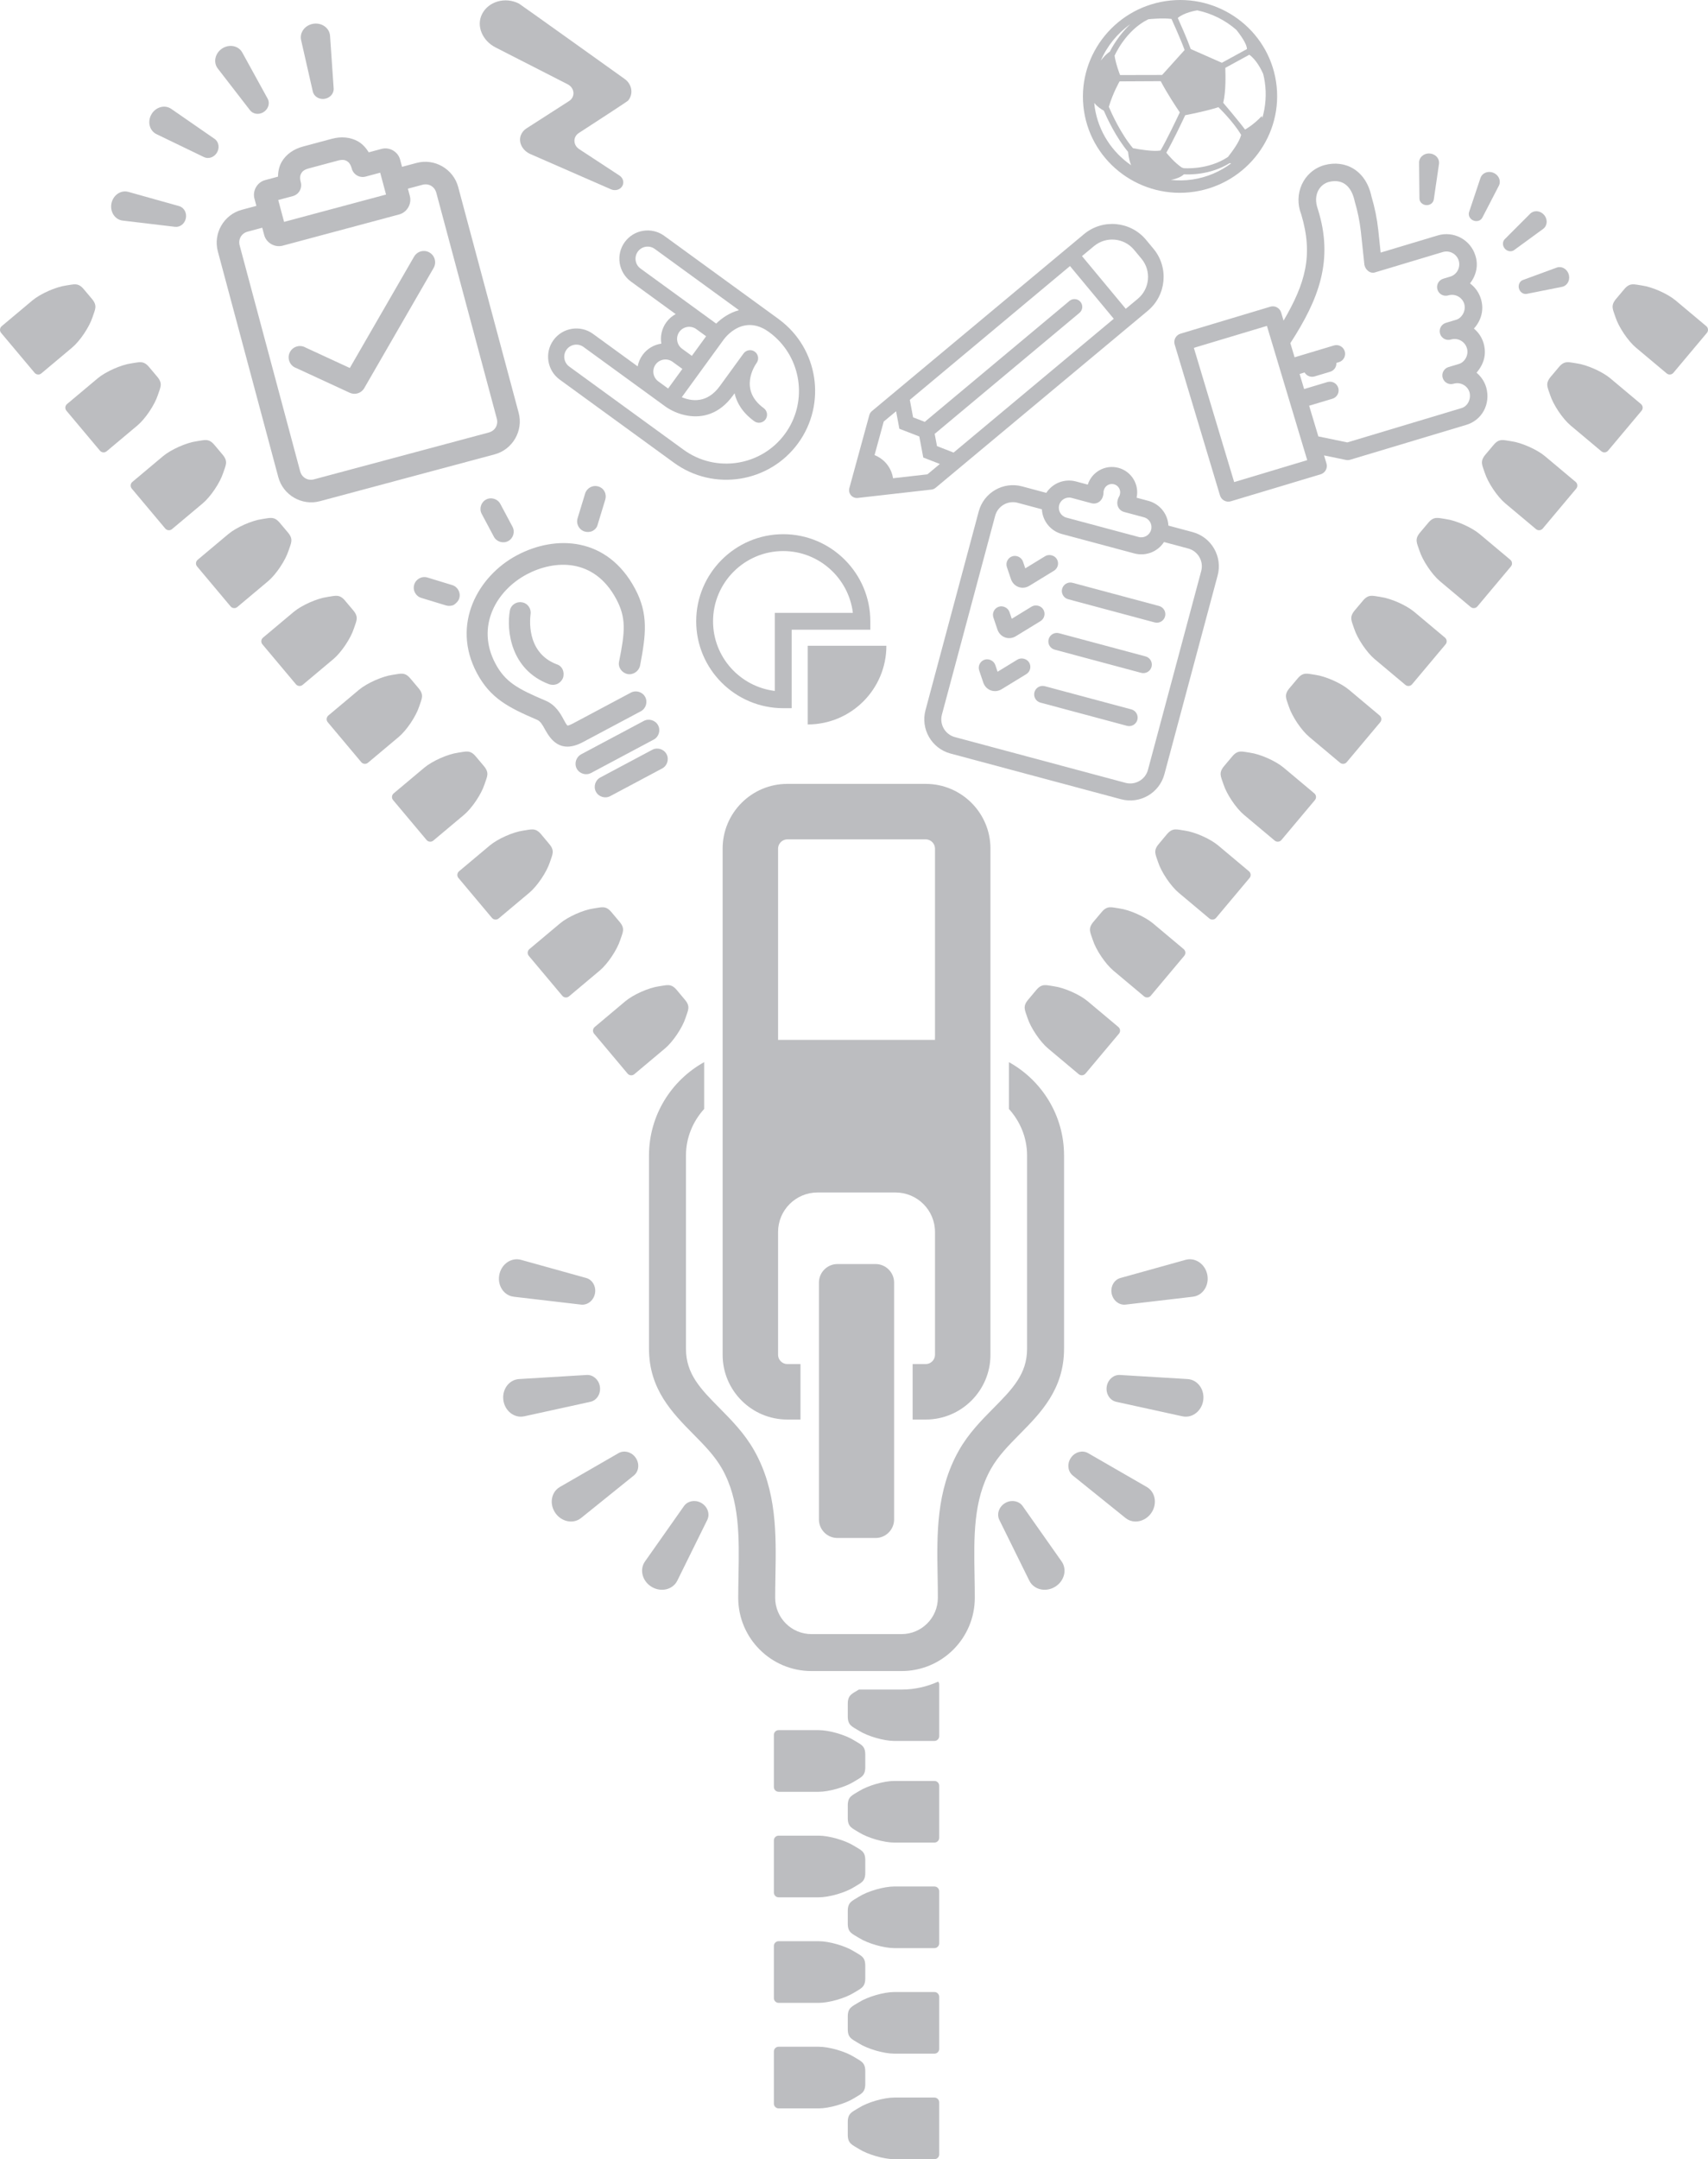 <?xml version="1.0" encoding="utf-8"?>
<!-- Generator: Adobe Illustrator 17.0.0, SVG Export Plug-In . SVG Version: 6.00 Build 0)  -->
<!DOCTYPE svg PUBLIC "-//W3C//DTD SVG 1.1//EN" "http://www.w3.org/Graphics/SVG/1.1/DTD/svg11.dtd">
<svg version="1.1" id="Layer_1" xmlns="http://www.w3.org/2000/svg" xmlns:xlink="http://www.w3.org/1999/xlink" x="0px" y="0px"
	 width="359.054px" height="453.741px" viewBox="0 0 359.054 453.741" enable-background="new 0 0 359.054 453.741"
	 xml:space="preserve">
<path fill="#BCBDC0" d="M283.608,56.655L283.608,56.655C283.655,56.587,283.681,56.538,283.608,56.655"/>
<path fill="#BCBDC0" d="M309.026,59.563c1.311-1.722,1.788-3.789,1.135-5.829c-1.008-3.355-4.563-5.268-7.919-4.26l-12.005,3.606
	l-0.498-4.728c-0.257-2.389-0.741-4.763-1.424-7.038c-1.145-5.482-5.467-7.828-9.925-6.611c-4.439,1.279-6.529,6.093-4.843,10.356
	c2.583,8.6,0.847,14.501-3.714,22.32l-0.512-1.703c-0.291-0.969-1.309-1.517-2.278-1.226l-18.878,5.67
	c-0.969,0.291-1.517,1.31-1.226,2.279l9.526,31.715c0.291,0.97,1.31,1.518,2.279,1.226l18.877-5.67
	c0.97-0.291,1.518-1.309,1.226-2.279l-0.507-1.69l4.594,0.951c0.302,0.058,0.61,0.047,0.896-0.039l24.333-7.309
	c3.408-0.969,5.245-4.461,4.261-7.919c-0.374-1.242-1.094-2.286-2.031-3.062c1.583-1.857,2.145-3.909,1.479-6.216
	c-0.373-1.242-1.097-2.299-2.03-3.062c1.502-1.629,2.191-3.936,1.479-6.216C310.91,61.462,310.086,60.342,309.026,59.563
	 M274.817,96.692l-15.373,4.617l-8.474-28.21l15.361-4.614l8.473,28.21L274.817,96.692z M304.844,58.136l-1.442,0.433
	c-0.969,0.291-1.517,1.309-1.226,2.279c0.291,0.969,1.31,1.517,2.279,1.226c1.429-0.43,2.932,0.379,3.358,1.796
	c0.435,1.495-0.593,3.077-1.809,3.361l-2.05,0.616c-0.97,0.291-1.517,1.309-1.226,2.278c0.291,0.97,1.309,1.518,2.278,1.226
	c1.429-0.429,2.932,0.38,3.362,1.809c0.465,1.459-0.503,3.064-1.809,3.361l-2.05,0.616c-0.969,0.291-1.517,1.31-1.226,2.279
	c0.291,0.969,1.309,1.517,2.279,1.226c1.428-0.43,2.932,0.379,3.357,1.796c0.358,1.329-0.32,2.995-1.808,3.361l-23.886,7.175
	l-6.083-1.262l-1.938-6.45l4.897-1.47c0.969-0.292,1.517-1.31,1.226-2.279c-0.292-0.97-1.31-1.518-2.279-1.227l-4.896,1.471
	l-0.952-3.168l8.264-2.483c0.97-0.291,1.517-1.309,1.226-2.279c-0.291-0.969-1.309-1.517-2.279-1.226l-8.264,2.483l-0.892-2.97
	c-0.065,0.1-0.159,0.237,0,0c5.991-9.238,9.151-17.436,5.797-28.108c-1.153-3.162,0.459-5.327,2.378-5.795
	c3.129-0.723,4.777,1.289,5.365,4.147c0.619,2.063,1.047,4.211,1.291,6.373l0.736,6.919c0.176,0.99,1.197,1.998,2.351,1.557
	l14.118-4.241c1.429-0.429,2.932,0.379,3.362,1.809C307.065,56.195,306.289,57.715,304.844,58.136"/>
<path fill="#BCBDC0" d="M276.355,79.102l3.281-0.985c0.97-0.292,1.517-1.31,1.226-2.279s-1.309-1.517-2.279-1.226l-3.28,0.985
	c-0.97,0.292-1.518,1.31-1.227,2.279C274.368,78.845,275.386,79.393,276.355,79.102"/>
<path fill="#BCBDC0" d="M63.683,30.796c-1.891,0.506-3.534,1.605-4.469,3.223c-0.542,0.936-0.744,2.013-0.783,3.107l-2.703,0.724
	c-1.657,0.444-2.686,2.226-2.242,3.882l0.41,1.531l-3.062,0.821c-3.777,1.012-6.055,4.959-5.043,8.735l12.717,47.462
	c1.012,3.777,4.959,6.055,8.736,5.043l36.744-9.845c3.777-1.013,6.055-4.959,5.043-8.736L96.314,39.282
	c-1.012-3.777-4.958-6.056-8.735-5.044l-3.062,0.821l-0.411-1.531c-0.443-1.657-2.226-2.685-3.882-2.242l-2.703,0.725
	c-0.582-0.925-1.29-1.735-2.225-2.276c-1.615-0.933-3.598-1.087-5.489-0.58L63.683,30.796z M64.914,35.389l6.124-1.641
	c0.926-0.248,1.468-0.144,1.869,0.088c0.402,0.233,0.79,0.663,1.042,1.593c0.34,1.268,1.644,2.021,2.913,1.681l3.061-0.821
	l1.231,4.593L59.72,46.626l-1.231-4.593l3.062-0.821c1.269-0.34,2.021-1.643,1.682-2.912c-0.002-0.008-0.005-0.016-0.007-0.023
	c-0.25-0.921-0.12-1.475,0.113-1.877C63.571,35.998,63.988,35.637,64.914,35.389 M52.065,48.677l3.062-0.82l0.41,1.531
	c0.444,1.656,2.226,2.685,3.883,2.241l24.496-6.564c1.656-0.444,2.685-2.226,2.241-3.882l-0.41-1.531l3.062-0.821
	c1.312-0.351,2.561,0.369,2.912,1.682l12.717,47.461c0.352,1.312-0.369,2.56-1.681,2.912l-36.744,9.845
	c-1.312,0.352-2.56-0.369-2.912-1.681L50.384,51.589C50.032,50.277,50.753,49.028,52.065,48.677 M88.199,52.917
	c-0.502,0.208-0.918,0.582-1.177,1.059L73.537,77.332l-9.275-4.284c-1.132-0.666-2.589-0.289-3.256,0.842
	c-0.666,1.131-0.29,2.589,0.842,3.255c0.138,0.082,0.285,0.15,0.437,0.202l11.238,5.193c1.114,0.511,2.433,0.09,3.047-0.97
	l14.57-25.236c0.671-1.129,0.3-2.588-0.829-3.259C89.67,52.695,88.889,52.636,88.199,52.917"/>
<path fill="#BCBDC0" d="M243.654,127.344l-18.184-4.872c-0.952-0.255-1.934,0.312-2.189,1.263c-0.255,0.953,0.311,1.934,1.264,2.189
	l18.184,4.873c0.953,0.255,1.934-0.312,2.189-1.264C245.173,128.581,244.607,127.6,243.654,127.344 M240.815,137.939l-18.184-4.872
	c-0.952-0.255-1.934,0.311-2.189,1.263c-0.255,0.951,0.312,1.934,1.264,2.189l18.184,4.873c0.953,0.255,1.934-0.312,2.189-1.264
	C242.334,139.175,241.768,138.195,240.815,137.939 M219.7,116.885l-4.169,2.551l-0.476-1.407c-0.305-0.903-1.36-1.428-2.265-1.121
	c-0.934,0.315-1.436,1.332-1.121,2.266l0.853,2.525c0.266,0.781,0.845,1.384,1.588,1.652c0.07,0.026,0.139,0.048,0.21,0.067
	c0.698,0.186,1.433,0.075,2.072-0.317l5.174-3.166c0.407-0.249,0.694-0.642,0.805-1.107c0.112-0.465,0.037-0.943-0.213-1.353
	C221.662,116.669,220.507,116.39,219.7,116.885 M211.271,133.947c0.07,0.025,0.139,0.047,0.21,0.066
	c0.697,0.186,1.433,0.075,2.072-0.318l5.174-3.166c0.84-0.514,1.107-1.616,0.592-2.458c-0.495-0.81-1.649-1.087-2.458-0.592
	l-4.168,2.552l-0.477-1.407c-0.306-0.903-1.366-1.427-2.264-1.121c-0.934,0.314-1.437,1.331-1.122,2.265l0.854,2.527
	C209.949,133.075,210.528,133.678,211.271,133.947 M213.877,138.617l-4.168,2.549l-0.476-1.408c-0.305-0.902-1.36-1.429-2.266-1.121
	c-0.933,0.315-1.436,1.333-1.121,2.266l0.854,2.528c0.265,0.78,0.845,1.382,1.587,1.651c0.069,0.025,0.14,0.047,0.21,0.066
	c0.697,0.187,1.433,0.075,2.072-0.316l5.173-3.164c0.408-0.249,0.694-0.642,0.805-1.106c0.112-0.465,0.038-0.944-0.213-1.353
	C215.838,138.402,214.684,138.124,213.877,138.617 M250.713,111.817l-5.09-1.365c-0.132-2.457-1.812-4.555-4.225-5.202l-2.462-0.659
	c0.605-2.758-1.067-5.539-3.82-6.277c-2.754-0.738-5.592,0.835-6.445,3.526l-2.462-0.66c-2.412-0.646-4.917,0.333-6.261,2.393
	l-5.09-1.364c-3.961-1.061-8.046,1.297-9.108,5.258l-11.194,41.777c-1.061,3.961,1.297,8.046,5.258,9.108l35.856,9.607
	c3.961,1.062,8.047-1.297,9.109-5.257l11.194-41.777C257.033,116.963,254.674,112.878,250.713,111.817 M225.284,104.634l4.168,1.117
	c0.608,0.162,1.257,0.016,1.737-0.392c0.541-0.457,0.815-1.182,0.796-2.097l0.07-0.263c0.249-0.928,1.207-1.481,2.136-1.233
	c0.928,0.249,1.482,1.208,1.233,2.136l-0.07,0.262c-0.475,0.785-0.599,1.549-0.359,2.213c0.211,0.594,0.701,1.046,1.309,1.209
	l4.168,1.117c1.142,0.306,1.822,1.483,1.516,2.625c-0.306,1.142-1.484,1.822-2.626,1.516l-15.188-4.069
	c-1.142-0.306-1.822-1.484-1.516-2.627C222.964,105.007,224.142,104.328,225.284,104.634 M236.595,164.507l-35.856-9.608
	c-2.056-0.551-3.282-2.673-2.731-4.73l11.194-41.777c0.551-2.056,2.673-3.282,4.73-2.731l5.091,1.364
	c0.134,2.457,1.814,4.557,4.225,5.203l15.188,4.069c2.413,0.647,4.916-0.332,6.26-2.392l5.09,1.363
	c2.056,0.551,3.283,2.674,2.732,4.731l-11.195,41.776l0.001,0.001C240.775,163.832,238.652,165.058,236.595,164.507
	 M237.832,149.074l-18.185-4.872c-0.951-0.256-1.933,0.311-2.188,1.263c-0.255,0.951,0.311,1.934,1.264,2.189l18.184,4.872
	c0.952,0.256,1.933-0.311,2.189-1.263C239.35,150.311,238.784,149.329,237.832,149.074"/>
<path fill="#BCBDC0" d="M176.039,265.635c-2.14,0-3.883,1.75-3.883,3.885v49.794c0,2.136,1.743,3.885,3.883,3.885h8.037
	c2.127,0,3.881-1.749,3.881-3.885V269.52c0-2.135-1.754-3.885-3.881-3.885H176.039z"/>
<path fill="#BCBDC0" d="M165.507,298.307h2.77v-11.654h-2.77c-1.054,0-1.942-0.889-1.942-1.941v-25.817
	c0-4.583,3.717-8.302,8.3-8.302c0,0,16.391,0,16.391,0.002c4.583,0,8.3,3.717,8.3,8.3v25.817c0,1.052-0.888,1.941-1.942,1.941
	h-2.761v11.654h2.761c7.494,0,13.598-6.099,13.598-13.595V178.326c0-7.497-6.101-13.597-13.598-13.597h-29.107
	c-7.497,0-13.597,6.1-13.597,13.597v106.388C151.91,292.208,158.01,298.307,165.507,298.307 M163.566,178.326
	c0-1.051,0.888-1.941,1.942-1.941h29.105c1.054,0,1.941,0.89,1.941,1.941v40.201h-32.988V178.326z"/>
<path fill="#BCBDC0" d="M212.093,223.202v9.838c2.346,2.6,3.817,6.005,3.817,9.775v40.628c0,5.318-3.112,8.473-7.056,12.463
	c-2.588,2.619-5.267,5.328-7.299,8.935c-4.773,8.454-4.612,17.595-4.452,26.431c0.03,1.51,0.051,3.014,0.051,4.501
	c0,4.203-3.419,7.625-7.625,7.625h-18.946c-4.202,0-7.625-3.422-7.625-7.625c0-1.487,0.027-2.991,0.051-4.501
	c0.159-8.836,0.325-17.977-4.445-26.429c-2.033-3.609-4.712-6.318-7.297-8.937c-3.947-3.99-7.064-7.145-7.064-12.463v-40.628
	c0-3.77,1.471-7.175,3.825-9.775v-9.838c-6.907,3.829-11.597,11.18-11.597,19.613v40.628c0,8.513,4.948,13.51,9.302,17.92
	c2.337,2.363,4.536,4.593,6.063,7.297c3.73,6.612,3.597,14.317,3.452,22.473c-0.028,1.558-0.059,3.105-0.059,4.64
	c0,8.487,6.902,15.391,15.394,15.391h18.946c8.491,0,15.393-6.904,15.393-15.391c0-1.535-0.021-3.082-0.051-4.64
	c-0.146-8.154-0.281-15.859,3.451-22.473c1.525-2.704,3.727-4.934,6.059-7.297c4.36-4.412,9.302-9.41,9.302-17.92v-40.628
	C223.683,234.382,218.999,227.029,212.093,223.202"/>
<path fill="#BCBDC0" d="M196.43,374.255h-8.431c-2.176,0-5.583,0.981-7.426,2.143c-1.419,0.892-2.354,1.107-2.354,3v2.672
	c0,1.892,0.935,2.105,2.354,2.995c1.843,1.164,5.25,2.143,7.426,2.143h8.431c0.555,0,1.005-0.445,1.005-1v-10.953
	C197.435,374.702,196.985,374.255,196.43,374.255"/>
<path fill="#BCBDC0" d="M181.896,371.388v-2.672c0-1.895-0.934-2.105-2.354-2.995c-1.843-1.162-5.253-2.145-7.428-2.145h-8.431
	c-0.553,0-1,0.444-1,1.002v10.951c0,0.555,0.447,1.004,1,1.004h8.431c2.175,0,5.585-0.983,7.428-2.142
	C180.962,373.494,181.896,373.285,181.896,371.388"/>
<path fill="#BCBDC0" d="M189.526,355.052h-8.974c-1.405,0.878-2.333,1.103-2.333,2.986v2.672c0,1.896,0.934,2.103,2.354,2.998
	c1.843,1.158,5.251,2.142,7.426,2.142h8.431c0.555,0,1.005-0.447,1.005-1.002v-10.953c0-0.197-0.113-0.351-0.214-0.509
	C194.868,354.445,192.271,355.052,189.526,355.052"/>
<path fill="#BCBDC0" d="M228.638,210.394c-1.667-1.398-4.909-2.836-7.063-3.131c-1.661-0.229-2.511-0.665-3.733,0.785l-1.714,2.049
	c-1.221,1.449-0.637,2.213-0.129,3.808c0.665,2.07,2.648,5.014,4.314,6.414l6.459,5.417c0.423,0.356,1.053,0.297,1.414-0.124
	l7.04-8.389c0.358-0.424,0.297-1.054-0.129-1.412L228.638,210.394z"/>
<path fill="#BCBDC0" d="M242.371,194.033c-1.67-1.396-4.909-2.836-7.07-3.133c-1.663-0.228-2.513-0.67-3.729,0.784l-1.721,2.044
	c-1.216,1.455-0.637,2.216-0.122,3.808c0.668,2.08,2.642,5.024,4.31,6.42l6.458,5.416c0.424,0.356,1.055,0.303,1.413-0.121
	l7.042-8.391c0.356-0.424,0.302-1.054-0.125-1.413L242.371,194.033z"/>
<path fill="#BCBDC0" d="M262.551,183.092l-6.456-5.417c-1.668-1.405-4.907-2.838-7.066-3.133c-1.658-0.227-2.508-0.67-3.731,0.779
	l-1.714,2.05c-1.22,1.449-0.644,2.215-0.129,3.808c0.665,2.072,2.649,5.016,4.318,6.419l6.458,5.416
	c0.426,0.357,1.051,0.296,1.411-0.126l7.04-8.389C263.031,184.08,262.98,183.45,262.551,183.092"/>
<path fill="#BCBDC0" d="M144.116,213.905c0.508-1.595,1.094-2.361-0.131-3.808l-1.714-2.049c-1.221-1.45-2.073-1.014-3.733-0.785
	c-2.155,0.295-5.394,1.733-7.066,3.131l-6.452,5.42c-0.426,0.356-0.487,0.986-0.131,1.411l7.045,8.389
	c0.355,0.425,0.985,0.481,1.409,0.124l6.457-5.416C141.47,218.921,143.446,215.975,144.116,213.905"/>
<path fill="#BCBDC0" d="M130.383,197.539c0.515-1.592,1.091-2.356-0.124-3.808l-1.719-2.044c-1.215-1.455-2.066-1.015-3.726-0.785
	c-2.162,0.295-5.403,1.738-7.07,3.134l-6.459,5.416c-0.424,0.356-0.478,0.986-0.124,1.413l7.044,8.391
	c0.356,0.424,0.986,0.478,1.41,0.121l6.457-5.416C127.744,202.563,129.713,199.617,130.383,197.539"/>
<path fill="#BCBDC0" d="M269.838,161.307c-1.67-1.396-4.908-2.836-7.07-3.133c-1.663-0.228-2.513-0.67-3.728,0.784l-1.721,2.045
	c-1.216,1.454-0.638,2.215-0.123,3.807c0.668,2.08,2.642,5.024,4.31,6.42l6.459,5.416c0.423,0.356,1.054,0.303,1.412-0.121
	l7.042-8.391c0.356-0.424,0.302-1.054-0.124-1.412L269.838,161.307z"/>
<path fill="#BCBDC0" d="M283.571,144.944c-1.67-1.396-4.909-2.836-7.07-3.133c-1.663-0.227-2.513-0.67-3.729,0.784l-1.721,2.045
	c-1.216,1.454-0.637,2.215-0.122,3.807c0.668,2.08,2.642,5.024,4.31,6.42l6.458,5.417c0.424,0.355,1.055,0.302,1.412-0.122
	l7.043-8.391c0.356-0.424,0.302-1.054-0.125-1.412L283.571,144.944z"/>
<path fill="#BCBDC0" d="M297.305,128.581c-1.67-1.396-4.908-2.836-7.07-3.133c-1.663-0.227-2.513-0.67-3.729,0.784l-1.721,2.045
	c-1.216,1.454-0.637,2.215-0.122,3.807c0.668,2.08,2.642,5.024,4.309,6.42l6.459,5.417c0.424,0.355,1.054,0.302,1.412-0.122
	l7.043-8.391c0.356-0.424,0.302-1.054-0.124-1.412L297.305,128.581z"/>
<path fill="#BCBDC0" d="M311.038,112.218c-1.669-1.396-4.908-2.836-7.07-3.133c-1.663-0.227-2.513-0.67-3.729,0.784l-1.721,2.045
	c-1.215,1.454-0.636,2.215-0.122,3.807c0.668,2.08,2.642,5.024,4.31,6.42l6.459,5.417c0.424,0.355,1.054,0.302,1.412-0.122
	l7.042-8.391c0.356-0.424,0.302-1.054-0.124-1.412L311.038,112.218z"/>
<path fill="#BCBDC0" d="M324.771,95.855c-1.67-1.395-4.908-2.836-7.07-3.133c-1.663-0.227-2.513-0.67-3.728,0.784l-1.722,2.045
	c-1.215,1.454-0.637,2.215-0.122,3.807c0.668,2.08,2.642,5.024,4.309,6.42l6.46,5.417c0.423,0.355,1.054,0.302,1.412-0.122
	l7.042-8.391c0.356-0.424,0.302-1.054-0.124-1.412L324.771,95.855z"/>
<path fill="#BCBDC0" d="M338.505,79.492c-1.67-1.396-4.908-2.836-7.07-3.134c-1.663-0.227-2.513-0.669-3.729,0.785l-1.721,2.044
	c-1.216,1.455-0.637,2.216-0.122,3.808c0.668,2.08,2.642,5.024,4.309,6.42l6.459,5.416c0.424,0.356,1.054,0.303,1.412-0.121
	l7.043-8.391c0.356-0.424,0.302-1.054-0.125-1.412L338.505,79.492z"/>
<path fill="#BCBDC0" d="M352.238,63.129c-1.669-1.396-4.908-2.836-7.07-3.134c-1.663-0.227-2.513-0.669-3.729,0.785l-1.721,2.044
	c-1.216,1.455-0.637,2.216-0.122,3.808c0.668,2.08,2.642,5.024,4.309,6.42l6.46,5.416c0.423,0.356,1.054,0.303,1.412-0.121
	l7.042-8.391c0.356-0.424,0.302-1.054-0.124-1.412L352.238,63.129z"/>
<path fill="#BCBDC0" d="M96.503,183.092l6.457-5.417c1.667-1.405,4.906-2.838,7.065-3.133c1.658-0.227,2.508-0.67,3.731,0.779
	l1.714,2.05c1.22,1.449,0.644,2.215,0.129,3.808c-0.665,2.072-2.649,5.016-4.318,6.419l-6.457,5.416
	c-0.426,0.357-1.052,0.296-1.412-0.126l-7.04-8.389C96.023,184.08,96.075,183.45,96.503,183.092"/>
<path fill="#BCBDC0" d="M89.216,161.307c1.67-1.396,4.909-2.836,7.07-3.133c1.663-0.228,2.513-0.67,3.729,0.784l1.721,2.045
	c1.215,1.454,0.637,2.215,0.122,3.807c-0.668,2.08-2.642,5.024-4.31,6.42l-6.459,5.416c-0.423,0.356-1.054,0.303-1.412-0.121
	l-7.042-8.391c-0.356-0.424-0.302-1.054,0.125-1.412L89.216,161.307z"/>
<path fill="#BCBDC0" d="M75.483,144.944c1.67-1.396,4.909-2.836,7.07-3.133c1.663-0.227,2.513-0.67,3.728,0.784l1.721,2.045
	c1.216,1.454,0.638,2.215,0.123,3.807c-0.668,2.08-2.642,5.024-4.31,6.42l-6.459,5.417c-0.423,0.355-1.054,0.302-1.412-0.122
	l-7.042-8.391c-0.356-0.424-0.302-1.054,0.124-1.412L75.483,144.944z"/>
<path fill="#BCBDC0" d="M61.749,128.581c1.67-1.396,4.909-2.836,7.07-3.133c1.663-0.227,2.513-0.67,3.729,0.784l1.721,2.045
	c1.216,1.454,0.637,2.215,0.122,3.807c-0.668,2.08-2.642,5.024-4.309,6.42l-6.459,5.417c-0.424,0.355-1.054,0.302-1.412-0.122
	l-7.043-8.391c-0.356-0.424-0.302-1.054,0.125-1.412L61.749,128.581z"/>
<path fill="#BCBDC0" d="M48.016,112.218c1.67-1.396,4.909-2.836,7.07-3.133c1.663-0.227,2.513-0.67,3.729,0.784l1.721,2.045
	c1.216,1.454,0.637,2.215,0.122,3.807c-0.668,2.08-2.642,5.024-4.309,6.42l-6.46,5.417c-0.423,0.355-1.053,0.302-1.412-0.122
	l-7.042-8.391c-0.356-0.424-0.302-1.054,0.125-1.412L48.016,112.218z"/>
<path fill="#BCBDC0" d="M34.283,95.855c1.67-1.395,4.908-2.836,7.07-3.133c1.663-0.227,2.513-0.67,3.729,0.784l1.72,2.045
	c1.216,1.454,0.638,2.215,0.123,3.807c-0.668,2.08-2.642,5.024-4.31,6.42l-6.459,5.417c-0.423,0.355-1.054,0.302-1.412-0.122
	l-7.042-8.391c-0.356-0.424-0.302-1.054,0.125-1.412L34.283,95.855z"/>
<path fill="#BCBDC0" d="M20.55,79.492c1.67-1.396,4.908-2.836,7.07-3.134c1.663-0.227,2.513-0.669,3.728,0.785l1.721,2.044
	c1.216,1.455,0.637,2.216,0.123,3.808c-0.668,2.08-2.642,5.024-4.31,6.42l-6.459,5.416c-0.423,0.356-1.054,0.303-1.412-0.121
	l-7.042-8.391c-0.356-0.424-0.302-1.054,0.124-1.412L20.55,79.492z"/>
<path fill="#BCBDC0" d="M6.816,63.129c1.67-1.396,4.908-2.836,7.07-3.134c1.663-0.227,2.513-0.669,3.729,0.785l1.721,2.044
	c1.215,1.455,0.637,2.216,0.122,3.808c-0.668,2.08-2.642,5.024-4.31,6.42L8.69,78.468c-0.424,0.356-1.055,0.303-1.413-0.121
	l-7.042-8.391c-0.356-0.424-0.302-1.054,0.124-1.412L6.816,63.129z"/>
<path fill="#BCBDC0" d="M196.43,396.433h-8.431c-2.176,0-5.583,0.981-7.426,2.143c-1.419,0.892-2.354,1.107-2.354,3v2.672
	c0,1.892,0.935,2.105,2.354,2.995c1.843,1.164,5.25,2.143,7.426,2.143h8.431c0.555,0,1.005-0.445,1.005-1v-10.953
	C197.435,396.88,196.985,396.433,196.43,396.433"/>
<path fill="#BCBDC0" d="M196.43,418.611h-8.431c-2.176,0-5.583,0.981-7.426,2.143c-1.419,0.892-2.354,1.107-2.354,3v2.672
	c0,1.892,0.935,2.106,2.354,2.995c1.843,1.164,5.25,2.143,7.426,2.143h8.431c0.555,0,1.005-0.445,1.005-1v-10.953
	C197.435,419.058,196.985,418.611,196.43,418.611"/>
<path fill="#BCBDC0" d="M196.43,440.788h-8.431c-2.176,0-5.583,0.981-7.426,2.143c-1.419,0.892-2.354,1.107-2.354,3v2.672
	c0,1.892,0.935,2.106,2.354,2.995c1.843,1.164,5.25,2.143,7.426,2.143h8.431c0.555,0,1.005-0.445,1.005-1v-10.953
	C197.435,441.235,196.985,440.788,196.43,440.788"/>
<path fill="#BCBDC0" d="M181.896,393.566v-2.672c0-1.895-0.934-2.106-2.354-2.995c-1.843-1.162-5.253-2.145-7.428-2.145h-8.431
	c-0.553,0-1,0.444-1,1.002v10.95c0,0.556,0.447,1.005,1,1.005h8.431c2.175,0,5.585-0.983,7.428-2.143
	C180.962,395.672,181.896,395.463,181.896,393.566"/>
<path fill="#BCBDC0" d="M181.896,415.744v-2.672c0-1.895-0.934-2.105-2.354-2.995c-1.843-1.162-5.253-2.145-7.428-2.145h-8.431
	c-0.553,0-1,0.444-1,1.002v10.95c0,0.556,0.447,1.005,1,1.005h8.431c2.175,0,5.585-0.983,7.428-2.143
	C180.962,417.85,181.896,417.641,181.896,415.744"/>
<path fill="#BCBDC0" d="M181.896,437.922v-2.672c0-1.895-0.934-2.105-2.354-2.995c-1.843-1.162-5.253-2.145-7.428-2.145h-8.431
	c-0.553,0-1,0.444-1,1.002v10.95c0,0.556,0.447,1.005,1,1.005h8.431c2.175,0,5.585-0.983,7.428-2.143
	C180.962,440.028,181.896,439.819,181.896,437.922"/>
<path fill-rule="evenodd" clip-rule="evenodd" fill="#BCBDC0" d="M125.794,102.233c-1.184-0.361-2.43,0.303-2.791,1.486
	l-1.582,5.188c-0.361,1.183,0.303,2.43,1.486,2.791c0.546,0.166,1.207,0.119,1.682-0.134s0.915-0.716,1.05-1.321l1.582-5.187
	C127.609,103.781,126.977,102.594,125.794,102.233 M117.034,139.6c-6.687-2.537-5.527-10.091-5.507-10.483
	c0.21-1.18-0.573-2.363-1.812-2.542c-1.179-0.211-2.362,0.572-2.541,1.811c-0.711,3.961,0.107,12.368,8.282,15.408
	c0.637,0.194,1.298,0.147,1.833-0.138c0.475-0.253,0.855-0.684,1.053-1.17C118.762,141.271,118.217,139.96,117.034,139.6
	 M133.511,123.735c-5.82-10.926-16.668-11.4-24.862-7.035c-8.136,4.333-13.864,14.473-8.393,24.746
	c2.847,5.345,6.688,7.262,12.714,9.846c0.61,0.285,1.048,0.967,1.618,2.035c0.976,1.691,2.965,5.282,7.953,2.625l12.174-6.484
	c1.068-0.569,1.485-1.934,0.916-3.003c-0.569-1.069-1.935-1.485-3.004-0.916l-12.173,6.484c-0.772,0.411-1.132,0.45-1.132,0.45
	c-0.214-0.115-0.593-0.827-0.847-1.302c-0.695-1.307-1.704-3.057-3.773-3.937c-5.812-2.468-8.467-3.875-10.554-7.794
	c-4.143-7.779,0.147-15.324,6.56-18.74c5.76-3.067,14.175-3.585,18.855,5.203c2.12,3.979,1.833,6.876,0.579,13.109
	c-0.27,1.21,0.572,2.363,1.783,2.632c1.179,0.211,2.363-0.572,2.633-1.783C135.777,133.429,136.357,129.079,133.511,123.735
	 M107.742,110.704l-2.562-4.81c-0.569-1.069-1.934-1.486-3.003-0.916c-1.069,0.569-1.485,1.934-0.916,3.003l2.562,4.81
	c0.569,1.069,1.934,1.485,3.003,0.916C107.895,113.138,108.311,111.773,107.742,110.704 M96.541,125.74
	c0.361-1.183-0.303-2.43-1.486-2.791l-5.188-1.582c-1.183-0.361-2.43,0.304-2.791,1.487c-0.361,1.183,0.303,2.43,1.486,2.79
	l5.188,1.583c0.546,0.166,1.207,0.119,1.682-0.134C95.935,126.749,96.374,126.286,96.541,125.74 M121.24,161.523
	c0.569,1.069,1.934,1.486,3.003,0.917l13.183-7.022c1.069-0.569,1.485-1.934,0.916-3.003c-0.569-1.069-1.934-1.485-3.003-0.916
	l-13.124,6.99C121.087,159.09,120.671,160.455,121.24,161.523 M125.278,166.386c0.569,1.069,1.934,1.485,3.003,0.916l10.927-5.82
	c1.068-0.569,1.485-1.934,0.916-3.003c-0.57-1.069-1.935-1.485-3.004-0.916l-10.926,5.82
	C125.125,163.952,124.708,165.317,125.278,166.386"/>
<path fill-rule="evenodd" clip-rule="evenodd" fill="#BCBDC0" d="M187.734,100.498c-0.177-1.115-0.633-2.157-1.371-3.046
	c-0.676-0.813-1.545-1.424-2.516-1.814l1.929-7.052l2.599-2.159l0.689,3.673l4.193,1.625l0.832,4.422l3.489,1.356l-2.62,2.177
	L187.734,100.498z M238.4,52.493l1.565,1.884c2.105,2.535,1.755,6.31-0.779,8.416l-2.529,2.101l-9.203-11.077l2.53-2.101
	C232.517,49.611,236.291,49.959,238.4,52.493 M227.136,63.442C227.135,63.442,227.135,63.442,227.136,63.442
	c-0.58-0.696-1.612-0.791-2.308-0.213l-30.283,25.302c-0.047,0.039-0.084,0.085-0.126,0.127l-2.468-0.957l-0.661-3.52
	c-0.009-0.049-0.028-0.095-0.041-0.143l33.683-28.127l9.203,11.078l-33.684,28.127c-0.045-0.021-0.084-0.048-0.131-0.066
	l-3.346-1.301l-0.489-2.593c0.052-0.034,0.105-0.064,0.154-0.104l30.282-25.302C227.619,65.172,227.714,64.139,227.136,63.442
	 M242.486,52.283l-1.569-1.889c-3.262-3.921-9.106-4.459-13.028-1.2l-44.604,37.2c-0.258,0.215-0.444,0.504-0.534,0.828
	l-4.202,15.356c-0.141,0.517-0.021,1.069,0.321,1.48c0.005,0.006,0.011,0.012,0.016,0.019c0.354,0.412,0.889,0.624,1.429,0.562
	l15.5-1.758c0.317-0.036,0.617-0.164,0.863-0.369l44.603-37.198C245.205,62.053,245.746,56.209,242.486,52.283"/>
<path fill="#BCBDC0" d="M131.333,50.874c-1.927,2.65-1.336,6.376,1.314,8.303l9.39,6.829c-0.751,0.405-1.428,0.987-1.963,1.722
	c-0.979,1.347-1.306,2.968-1.046,4.486c-1.527,0.224-2.969,1.034-3.946,2.379c-0.535,0.734-0.879,1.558-1.034,2.397l-9.389-6.829
	c-2.65-1.927-6.379-1.338-8.306,1.311c-1.928,2.65-1.337,6.376,1.313,8.303l24.031,17.478c8.332,6.059,20.036,4.208,26.093-4.121
	c6.024-8.282,4.232-19.906-3.986-25.985c-0.044-0.042-0.085-0.072-0.133-0.107l-24.032-17.478
	C136.989,47.635,133.263,48.221,131.333,50.874 M134.644,56.431c-1.135-0.826-1.385-2.424-0.561-3.557
	c0.826-1.136,2.424-1.391,3.559-0.565l17.702,12.874c-1.97,0.529-3.613,1.664-4.791,2.818L134.644,56.431z M143.385,73.285
	c-1.136-0.826-1.389-2.429-0.565-3.561c0.823-1.133,2.425-1.385,3.561-0.559l2.059,1.498l-2.996,4.119L143.385,73.285z
	 M138.392,80.149c-1.135-0.826-1.389-2.427-0.565-3.56c0.823-1.132,2.425-1.385,3.561-0.559l2.06,1.498l-2.996,4.119L138.392,80.149
	z M165.044,91.135c-4.958,6.817-14.536,8.327-21.349,3.372l-24.032-17.478c-1.135-0.825-1.384-2.425-0.561-3.557
	c0.827-1.136,2.424-1.39,3.559-0.565l17.167,12.485c1.126,0.819,2.836,1.655,4.782,1.967c2.999,0.485,6.575-0.265,9.447-4.214
	l0.364-0.501c0.455,2.019,1.672,4.081,4.133,5.87c0.754,0.549,1.823,0.38,2.372-0.374c0.548-0.754,0.378-1.823-0.375-2.371
	c-5.296-3.852-1.898-8.93-1.501-9.489c0.548-0.754,0.379-1.824-0.375-2.372c-0.753-0.548-1.823-0.379-2.371,0.375l-4.993,6.864
	c-1.328,1.826-2.796,2.618-4.175,2.855c-1.468,0.257-2.826-0.114-3.815-0.528l8.859-12.181c0.119-0.164,0.528-0.685,1.179-1.251
	c1.361-1.188,3.791-2.555,6.85-1.129c0.474,0.217,0.964,0.509,1.464,0.873c0.465,0.338,0.9,0.699,1.317,1.076
	C168.66,76.035,169.658,84.79,165.044,91.135"/>
<path fill-rule="evenodd" clip-rule="evenodd" fill="#BCBDC0" d="M149.897,130.561c0,7.549,5.693,13.748,12.989,14.634V128.79
	h16.405c-0.885-7.296-7.127-12.989-14.634-12.989C156.518,115.801,149.897,122.422,149.897,130.561 M146.354,130.561
	c0-10.079,8.224-18.303,18.303-18.303c10.08,0,18.303,8.224,18.303,18.303v1.771h-16.532v16.49h-1.771
	C154.578,148.822,146.354,140.64,146.354,130.561 M186.334,135.706c0,9.109-7.38,16.532-16.532,16.532v-16.532H186.334z"/>
<path fill-rule="evenodd" clip-rule="evenodd" fill="#BCBDC0" d="M110.66,26.991c-0.512,0.331-0.923,0.805-1.159,1.4
	c-0.605,1.527,0.354,3.269,1.991,3.983l16.956,7.413c0.798,0.35,1.759,0.145,2.265-0.526c0.572-0.755,0.351-1.814-0.491-2.368
	l-8.468-5.554c-1.287-0.844-1.335-2.569-0.084-3.38c3.72-2.412,10.217-6.634,10.369-6.817c1.159-1.396,0.834-3.433-0.725-4.55
	c0,0-21.957-15.705-22.219-15.838c-2.862-1.462-6.408-0.477-7.763,2.213c-1.268,2.522,0.109,5.605,2.828,6.994l15.177,7.754
	c1.483,0.757,1.641,2.656,0.294,3.52L110.66,26.991z"/>
<path fill="#BCBDC0" d="M245.041,0.232c-11.133,1.682-18.833,12.034-17.166,23.076c1.667,11.042,12.081,18.658,23.214,16.977
	c11.131-1.681,18.834-12.033,17.167-23.075C266.588,6.168,256.174-1.449,245.041,0.232 M251.683,2.176
	c3.077,0.647,5.907,2.07,8.231,4.106c1.75,2.213,2.213,3.402,2.221,4.028l-5.273,2.882l-6.547-2.89
	c-0.741-2.105-2.248-5.467-2.724-6.526C248.96,2.611,251.412,2.217,251.683,2.176 M246.283,3.982l-0.011,0.003
	c0.019,0.042,1.87,4.081,2.754,6.525l-4.727,5.243l-8.841,0.019c0,0-0.881-2.221-1.152-4.071l0.002,0.001
	c0.027-0.05,2.309-5.335,7.106-7.661C241.414,4.041,244.431,3.728,246.283,3.982 M237.639,5.071
	c-2.399,2.209-3.909,4.939-4.351,5.805c-0.677,0.414-1.337,1.153-1.875,1.86C232.738,9.664,234.891,7.004,237.639,5.071
	 M230.132,22.548c-0.047-0.307-0.062-0.612-0.091-0.92c0.616,0.779,1.423,1.311,1.999,1.626c0.685,1.585,2.56,5.614,5.097,8.653
	c0.14,1.339,0.402,2.23,0.645,2.816C233.801,31.986,230.908,27.689,230.132,22.548 M238.172,31.144
	c-2.61-3.1-4.556-7.464-5.077-8.698c0.887-2.982,2.264-5.343,2.264-5.343l8.647-0.044c1.381,2.626,3.162,5.308,4.012,6.557
	c-0.729,1.548-2.783,5.858-4.053,8.016C242.468,31.881,239.717,31.44,238.172,31.144 M250.7,37.72
	c-1.551,0.234-3.083,0.244-4.578,0.085c1.488-0.271,2.315-0.758,2.764-1.173c0.467,0.027,1.81,0.079,3.553-0.184
	c1.78-0.269,3.963-0.874,6.024-2.152c0.123,0.021,0.243,0.024,0.363,0.022C256.513,36.052,253.753,37.259,250.7,37.72
	 M258.143,32.983c-4.176,2.798-9.263,2.362-9.315,2.357l-0.395-0.134c-1.518-1.021-2.929-2.724-3.205-3.07
	c-0.015-0.019-0.021-0.038-0.034-0.057c1.299-2.259,3.231-6.308,3.962-7.867c5.038-0.985,6.975-1.688,6.975-1.688
	c0.023,0.025,3.108,2.996,4.783,5.821C260.521,29.906,258.991,31.875,258.143,32.983 M265.246,24.393
	c-1.805,1.926-3.519,2.834-3.519,2.834c-1.054-1.474-4.581-5.626-4.581-5.626c0.588-2.472,0.479-5.746,0.437-7.339l5.045-2.759
	c1.516,1.083,2.55,3.189,2.914,4.025c0.13,0.533,0.248,1.072,0.331,1.623c0.399,2.64,0.185,5.225-0.506,7.637
	C265.322,24.519,265.246,24.393,265.246,24.393"/>
<path fill-rule="evenodd" clip-rule="evenodd" fill="#BCBDC0" d="M298.319,34.164l0.074,7.557c0.006,0.68,0.557,1.275,1.314,1.375
	c0.829,0.112,1.591-0.413,1.703-1.17l1.095-7.478c0.011-0.085,0.018-0.183,0.018-0.271c-0.01-1.062-0.961-1.925-2.121-1.929
	C299.241,32.245,298.309,33.102,298.319,34.164"/>
<path fill-rule="evenodd" clip-rule="evenodd" fill="#BCBDC0" d="M311.224,37.393l-2.394,7.169
	c-0.215,0.644,0.111,1.386,0.794,1.728c0.748,0.376,1.64,0.128,1.992-0.551l3.473-6.713c0.037-0.076,0.077-0.167,0.105-0.25
	c0.337-1.008-0.28-2.134-1.376-2.515C312.721,35.879,311.561,36.386,311.224,37.393"/>
<path fill-rule="evenodd" clip-rule="evenodd" fill="#BCBDC0" d="M321.673,44.911l-5.341,5.347c-0.481,0.48-0.52,1.29-0.061,1.901
	c0.501,0.67,1.41,0.846,2.028,0.395l6.103-4.457c0.068-0.052,0.145-0.115,0.207-0.177c0.751-0.751,0.701-2.034-0.109-2.864
	C323.689,44.225,322.423,44.16,321.673,44.911"/>
<path fill-rule="evenodd" clip-rule="evenodd" fill="#BCBDC0" d="M327.241,56.237l-7.095,2.604
	c-0.638,0.234-1.014,0.952-0.855,1.699c0.173,0.818,0.923,1.361,1.674,1.212l7.412-1.476c0.083-0.019,0.179-0.044,0.262-0.074
	c0.997-0.366,1.491-1.551,1.105-2.645C329.358,56.462,328.238,55.871,327.241,56.237"/>
<path fill-rule="evenodd" clip-rule="evenodd" fill="#BCBDC0" d="M249.233,264.748l-13.714,3.819
	c-1.233,0.342-2.048,1.634-1.862,3.061c0.203,1.563,1.529,2.694,2.96,2.528l14.139-1.654c0.16-0.022,0.344-0.056,0.503-0.099
	c1.927-0.536,3.034-2.687,2.475-4.799C253.174,265.49,251.16,264.212,249.233,264.748"/>
<path fill-rule="evenodd" clip-rule="evenodd" fill="#BCBDC0" d="M249.65,289.802l-14.209-0.86
	c-1.278-0.078-2.469,0.877-2.758,2.288c-0.319,1.543,0.566,3.045,1.974,3.354l13.906,3.045c0.158,0.032,0.342,0.06,0.507,0.071
	c1.997,0.121,3.745-1.551,3.904-3.73C253.134,291.788,251.646,289.923,249.65,289.802"/>
<path fill-rule="evenodd" clip-rule="evenodd" fill="#BCBDC0" d="M241.067,312.478l-12.332-7.111
	c-1.108-0.64-2.601-0.317-3.489,0.816c-0.973,1.239-0.852,2.978,0.27,3.883l11.085,8.931c0.127,0.099,0.28,0.206,0.423,0.29
	c1.732,0.999,4.042,0.283,5.158-1.596C243.299,315.81,242.8,313.478,241.067,312.478"/>
<path fill-rule="evenodd" clip-rule="evenodd" fill="#BCBDC0" d="M223.174,328.13l-8.196-11.639
	c-0.736-1.047-2.226-1.382-3.509-0.727c-1.404,0.714-2.026,2.343-1.389,3.635l6.3,12.766c0.074,0.144,0.167,0.305,0.262,0.441
	c1.151,1.636,3.548,1.958,5.35,0.723C223.796,332.092,224.325,329.766,223.174,328.13"/>
<path fill-rule="evenodd" clip-rule="evenodd" fill="#BCBDC0" d="M109.529,264.748l13.714,3.819
	c1.233,0.342,2.047,1.634,1.861,3.061c-0.202,1.563-1.528,2.694-2.959,2.528l-14.14-1.654c-0.16-0.022-0.343-0.056-0.502-0.099
	c-1.928-0.536-3.035-2.687-2.476-4.799C105.587,265.49,107.602,264.212,109.529,264.748"/>
<path fill-rule="evenodd" clip-rule="evenodd" fill="#BCBDC0" d="M109.113,289.802l14.209-0.86c1.278-0.078,2.469,0.877,2.758,2.288
	c0.318,1.543-0.566,3.045-1.974,3.354l-13.906,3.045c-0.158,0.032-0.343,0.06-0.508,0.071c-1.996,0.121-3.744-1.551-3.904-3.73
	C105.629,291.788,107.116,289.923,109.113,289.802"/>
<path fill-rule="evenodd" clip-rule="evenodd" fill="#BCBDC0" d="M117.696,312.478l12.332-7.111c1.109-0.64,2.601-0.317,3.489,0.816
	c0.973,1.239,0.852,2.978-0.27,3.883l-11.085,8.931c-0.128,0.099-0.28,0.206-0.423,0.29c-1.732,0.999-4.042,0.283-5.158-1.596
	C115.464,315.81,115.963,313.478,117.696,312.478"/>
<path fill-rule="evenodd" clip-rule="evenodd" fill="#BCBDC0" d="M135.589,328.13l8.196-11.639c0.737-1.047,2.226-1.382,3.509-0.727
	c1.404,0.714,2.025,2.343,1.389,3.635l-6.3,12.766c-0.074,0.144-0.167,0.305-0.261,0.441c-1.152,1.636-3.549,1.958-5.351,0.723
	C134.966,332.092,134.438,329.766,135.589,328.13"/>
<path fill-rule="evenodd" clip-rule="evenodd" fill="#BCBDC0" d="M25.788,46.357l11.004,1.306c0.99,0.118,1.958-0.572,2.246-1.654
	c0.317-1.186-0.303-2.392-1.383-2.696l-10.671-2.99c-0.121-0.032-0.263-0.062-0.391-0.078c-1.547-0.184-2.979,1.038-3.201,2.724
	C23.169,44.657,24.242,46.173,25.788,46.357"/>
<path fill-rule="evenodd" clip-rule="evenodd" fill="#BCBDC0" d="M32.897,28.192l9.978,4.821c0.896,0.434,2.037,0.099,2.662-0.831
	c0.686-1.018,0.493-2.361-0.43-3l-9.113-6.305c-0.104-0.069-0.229-0.144-0.344-0.2c-1.402-0.678-3.155,0.009-3.914,1.531
	C30.975,25.731,31.495,27.515,32.897,28.192"/>
<path fill-rule="evenodd" clip-rule="evenodd" fill="#BCBDC0" d="M45.783,14.402l6.777,8.768c0.609,0.788,1.779,0.997,2.754,0.444
	c1.067-0.605,1.494-1.893,0.954-2.876l-5.341-9.709c-0.063-0.109-0.141-0.231-0.219-0.334c-0.952-1.232-2.827-1.399-4.186-0.377
	C45.161,11.343,44.831,13.17,45.783,14.402"/>
<path fill-rule="evenodd" clip-rule="evenodd" fill="#BCBDC0" d="M63.296,8.422l2.46,10.805c0.22,0.972,1.194,1.653,2.311,1.561
	c1.223-0.099,2.152-1.088,2.075-2.207l-0.76-11.056c-0.011-0.125-0.031-0.269-0.058-0.394c-0.346-1.519-1.977-2.459-3.64-2.103
	C64.019,5.385,62.951,6.904,63.296,8.422"/>
</svg>
